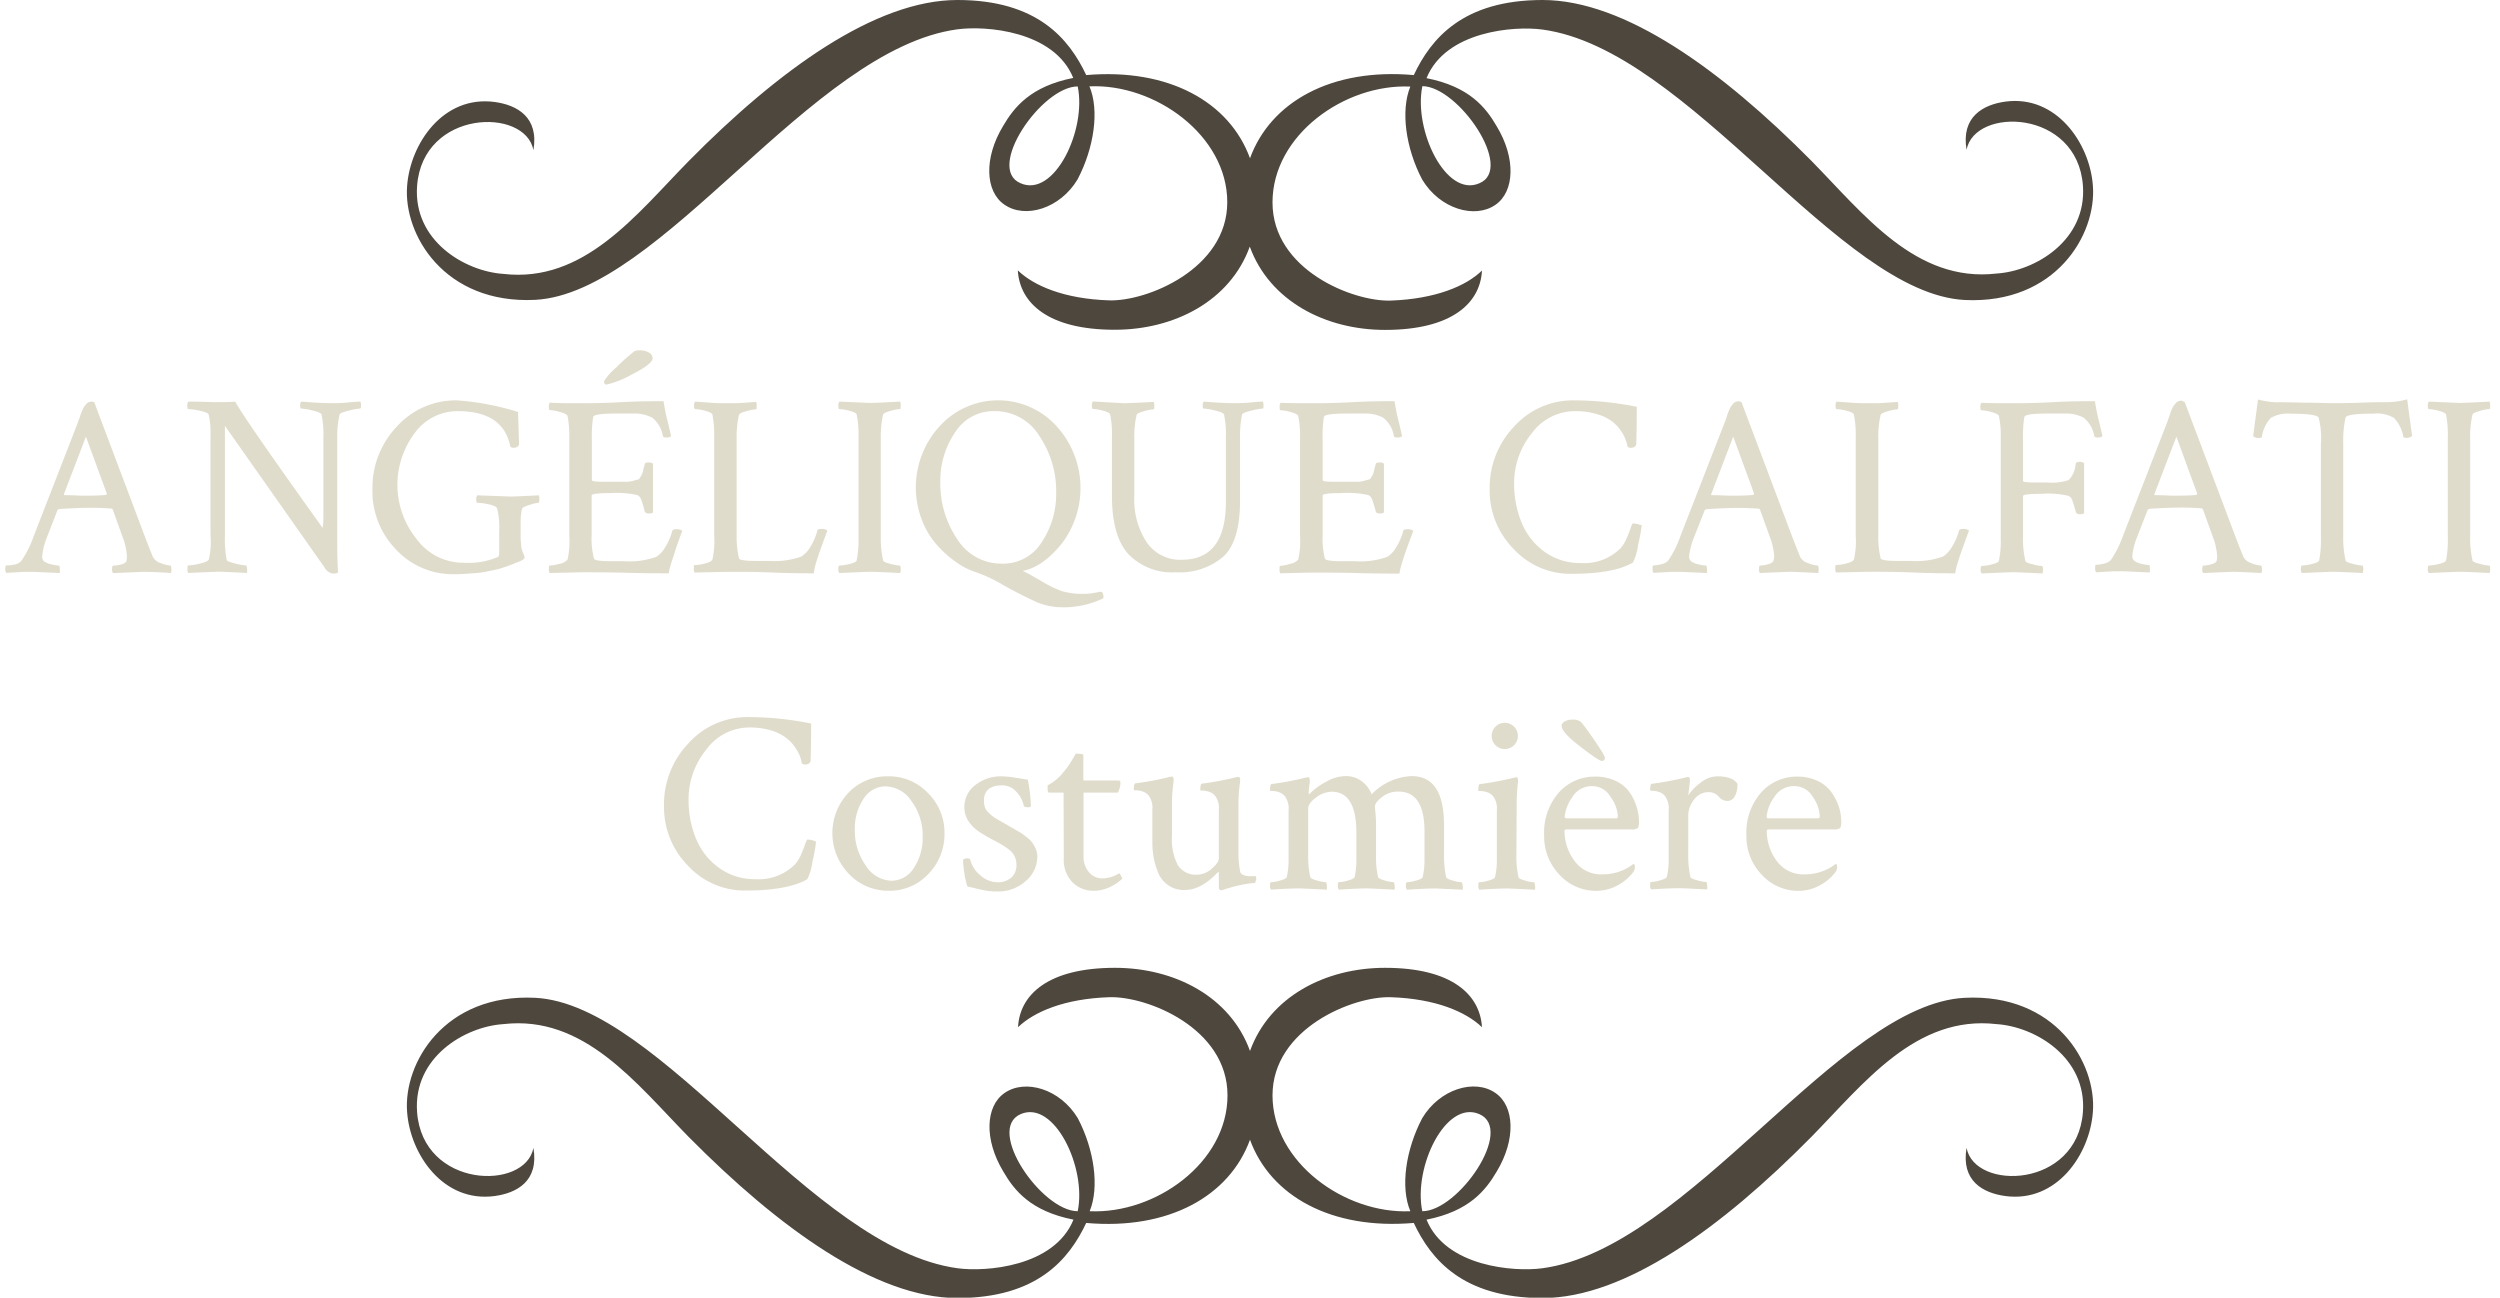 <svg id="Calque_2" data-name="Calque 2" xmlns="http://www.w3.org/2000/svg" viewBox="0 0 341 177"><defs><style>.cls-1{fill:#e0dccc;}.cls-2{fill:#4e473e;}</style></defs><title>logo-ac-vect</title><path class="cls-1" d="M12.85,54.85l7,18.57c.42,1.1.76,1.94,1,2.53a1.76,1.76,0,0,0,1.09.86,4.17,4.17,0,0,0,1.3.33c.09,0,.14.22.14.67a1.07,1.07,0,0,1-.07.35C21,78,19.73,78,19.49,78l-4.07.17a.77.77,0,0,1-.13-.58c0-.29.07-.44.16-.44A4.34,4.34,0,0,0,16.5,77c.43-.12.67-.27.74-.46a2.2,2.2,0,0,0,.07-.56,5.73,5.73,0,0,0-.12-1.08c-.08-.41-.16-.73-.23-1l-.14-.39-1.44-4a.26.26,0,0,0-.21-.14c-.92-.07-1.81-.11-2.67-.11q-1.83,0-4.47.18l-.17.1L6.34,73.45a9.45,9.45,0,0,0-.59,2.43.82.82,0,0,0,.28.7,2.62,2.62,0,0,0,1,.4,5,5,0,0,0,1,.16q.11,0,.12.42a1.86,1.86,0,0,1,0,.6L4.52,78q-.7,0-1.23,0l-1.18.07-1.25.07a.77.77,0,0,1-.14-.53c0-.32.05-.49.14-.49A4.86,4.86,0,0,0,2,77a1.65,1.65,0,0,0,.91-.5,13.64,13.64,0,0,0,1.66-3.3l6.11-15.72c0-.11.11-.3.2-.56s.14-.45.19-.58.12-.29.21-.49a2.26,2.26,0,0,1,.25-.44l.26-.32a.88.88,0,0,1,.35-.24,1.23,1.23,0,0,1,.44-.07ZM8.77,67.54c1.22,0,2.05.07,2.5.07,1,0,2.09,0,3.2-.1l.1-.18-2.85-7.77-3,7.84C8.7,67.5,8.72,67.54,8.77,67.54Z"/><path class="cls-1" d="M44.11,59.63a13.25,13.25,0,0,0-.25-3.09c-.07-.19-.47-.37-1.21-.54a7.75,7.75,0,0,0-1.57-.27c-.09,0-.14-.13-.14-.4a.83.83,0,0,1,.14-.55l1.83.13c.92.05,1.69.08,2.32.08s1.38,0,2.31-.1,1.47-.11,1.63-.11a1.62,1.62,0,0,1,.07.53c0,.28-.05.42-.14.42a9.76,9.76,0,0,0-1.53.28c-.78.19-1.2.37-1.25.53A14,14,0,0,0,46,59.81V73.17c0,1.45,0,3.09.11,4.92a1.08,1.08,0,0,1-.67.14,1.51,1.51,0,0,1-1.16-.81L30.68,58.09v15a15.16,15.16,0,0,0,.24,3.27c0,.16.44.33,1.18.51a8.74,8.74,0,0,0,1.46.26q.11,0,.12.42a1.42,1.42,0,0,1,0,.6c-2.34-.12-3.69-.17-4-.17l-4,.17a.82.82,0,0,1-.11-.53c0-.32,0-.49.11-.49a8.38,8.38,0,0,0,1.6-.26c.73-.18,1.14-.37,1.21-.58A10.64,10.64,0,0,0,28.71,73V59.18a10.46,10.46,0,0,0-.25-2.64c-.07-.19-.47-.36-1.19-.51a9.14,9.14,0,0,0-1.58-.23c-.1,0-.14-.14-.14-.44a.83.83,0,0,1,.14-.58c1.82,0,3,.07,3.58.07,1.22,0,2.16,0,2.81-.07Q33.39,57.18,44,72a8.44,8.44,0,0,0,.11-1.44Z"/><path class="cls-1" d="M50.8,66.74a12.09,12.09,0,0,1,3.34-8.57,10.79,10.79,0,0,1,8.19-3.56,36.71,36.71,0,0,1,8.33,1.58c.09,2.67.14,4.12.14,4.36s-.25.53-.74.53a.5.5,0,0,1-.46-.18q-.94-4.82-7.17-4.82a7.21,7.21,0,0,0-5.87,3,11.75,11.75,0,0,0,.23,14.4,7.92,7.92,0,0,0,6.49,3.28A10.25,10.25,0,0,0,67.85,76c.16-.07.24-.24.24-.53l0-2.88v-.24a10.58,10.58,0,0,0-.28-3c-.1-.23-.48-.42-1.15-.56a8.1,8.1,0,0,0-1.56-.21c-.09,0-.14-.15-.14-.44a.87.87,0,0,1,.14-.58l4.6.17c.19,0,1.46-.05,3.8-.17a1.45,1.45,0,0,1,.07.49c0,.35-.05.53-.14.53a4.31,4.31,0,0,0-1,.23,5.73,5.73,0,0,0-1.07.4c-.23.17-.35,1-.35,2.36,0,.49,0,1,0,1.6s.06.88.06.93a3.28,3.28,0,0,0,.24,1.23,3.25,3.25,0,0,1,.25.7c0,.19-.3.4-.88.63q-.08,0-.69.27l-.79.3-.79.26a7.75,7.75,0,0,1-1,.26l-1.06.22c-.45.09-.89.15-1.3.19l-1.44.1q-.82.06-1.74.06a10.52,10.52,0,0,1-7.89-3.41A11.36,11.36,0,0,1,50.8,66.74Z"/><path class="cls-1" d="M79.15,55c1.06,0,2.89,0,5.49-.14s4.56-.14,5.87-.14a26.91,26.91,0,0,0,.54,2.69c.27,1.11.43,1.81.48,2.09a.88.88,0,0,1-.63.18c-.31,0-.47-.08-.5-.25a3.93,3.93,0,0,0-1.47-2.48,5.3,5.3,0,0,0-2.6-.54H84c-2,0-3,.15-3.09.46a16.23,16.23,0,0,0-.18,3v5.62c0,.15.5.22,1.51.22H85.5a3.21,3.21,0,0,0,.93-.15l.63-.17c.1,0,.22-.18.37-.46a2.45,2.45,0,0,0,.27-.61c0-.13.1-.47.24-1,0-.16.2-.24.53-.24a.88.88,0,0,1,.6.17v6.65a.84.84,0,0,1-.56.14c-.31,0-.5-.09-.57-.28a14.76,14.76,0,0,0-.42-1.43,2.28,2.28,0,0,0-.26-.56,2.73,2.73,0,0,0-.3-.23,12.67,12.67,0,0,0-3.73-.28c-1.69,0-2.53.11-2.53.32V73a11.08,11.08,0,0,0,.32,3.2c.07.23.86.35,2.39.35H85.1a10.89,10.89,0,0,0,4.42-.6,3.67,3.67,0,0,0,1.18-1.25,8,8,0,0,0,1-2.3c.05-.14.21-.21.49-.21a1.29,1.29,0,0,1,.88.21c-.12.31-.3.79-.54,1.46S92.13,75,92,75.44s-.3.88-.46,1.42a8.36,8.36,0,0,0-.32,1.34c-1.19,0-3.08,0-5.66-.07s-4.69-.07-6.33-.07l-4.25.1a.91.91,0,0,1-.11-.56c0-.31,0-.46.11-.46a5.72,5.72,0,0,0,1.35-.24,1.85,1.85,0,0,0,1.08-.57,11.39,11.39,0,0,0,.24-3.3V59.74a13.56,13.56,0,0,0-.24-3c-.07-.19-.42-.37-1-.53A5.83,5.83,0,0,0,75,55.94c-.09,0-.14-.14-.14-.42a.94.94,0,0,1,.14-.6C76.19,55,77.58,55,79.15,55Zm3.24-3A7.6,7.6,0,0,1,84,50.18a26.23,26.23,0,0,1,2.56-2.29,1.47,1.47,0,0,1,.63-.1,2.38,2.38,0,0,1,1.38.33.91.91,0,0,1,.45.72c0,.54-.93,1.28-2.81,2.22a12.86,12.86,0,0,1-3.48,1.4C82.51,52.46,82.39,52.31,82.39,52Z"/><path class="cls-1" d="M99.06,55c.47,0,.93,0,1.37,0l1.44-.09,1.27-.09a1.62,1.62,0,0,1,.07.53c0,.33,0,.49-.14.49a5.67,5.67,0,0,0-1.27.25c-.61.16-.93.33-1,.49a13.61,13.61,0,0,0-.32,3.27V73.06a12.72,12.72,0,0,0,.32,3.1c.07.23.87.35,2.39.35h1.69a11,11,0,0,0,4.43-.6,3.87,3.87,0,0,0,1.18-1.25,8.26,8.26,0,0,0,1-2.3c0-.14.21-.21.49-.21a1.29,1.29,0,0,1,.88.21c-.11.31-.3.79-.54,1.46s-.44,1.21-.58,1.62-.29.88-.46,1.42A8.17,8.17,0,0,0,111,78.2c-1.22,0-3.13,0-5.72-.11S100.62,78,99,78l-4.26.1a.93.93,0,0,1-.1-.56c0-.31,0-.46.1-.46a6.26,6.26,0,0,0,1.37-.21c.59-.14.94-.32,1.06-.53a11.39,11.39,0,0,0,.24-3.3V59.74a14.72,14.72,0,0,0-.24-3.2c-.07-.19-.41-.36-1-.51a6.21,6.21,0,0,0-1.36-.23c-.09,0-.14-.15-.14-.46a.84.84,0,0,1,.14-.56l1.87.13C97.64,55,98.43,55,99.06,55Z"/><path class="cls-1" d="M117.1,59.67a14.13,14.13,0,0,0-.25-3.13c-.07-.19-.4-.36-1-.51a6.21,6.21,0,0,0-1.36-.23c-.09,0-.14-.15-.14-.46a.84.84,0,0,1,.14-.56l4.22.18q.57,0,4.08-.18a1.62,1.62,0,0,1,.07.53c0,.33,0,.49-.14.49a5.52,5.52,0,0,0-1.26.25c-.61.16-.94.33-1,.49a13.61,13.61,0,0,0-.32,3.27V73.17a13.61,13.61,0,0,0,.32,3.27c0,.16.38.32,1,.47a5.71,5.71,0,0,0,1.26.23c.09,0,.14.18.14.53a1.45,1.45,0,0,1-.07.49c-2.34-.12-3.7-.17-4.08-.17-.11,0-1.52.05-4.22.17a.77.77,0,0,1-.14-.53c0-.32.05-.49.14-.49a6.54,6.54,0,0,0,1.36-.21c.6-.14.93-.3,1-.49a14.13,14.13,0,0,0,.25-3.13Z"/><path class="cls-1" d="M147.7,81a8.31,8.31,0,0,0,1.16-.07l.85-.14a2.21,2.21,0,0,1,.38-.07c.28,0,.42.23.42.7v.18a12.5,12.5,0,0,1-5.9,1.23,8.89,8.89,0,0,1-3.68-.92c-1.32-.61-2.72-1.33-4.18-2.16a19.76,19.76,0,0,0-3.64-1.7,9.77,9.77,0,0,1-2.6-1.31,15.35,15.35,0,0,1-2.64-2.32,11.11,11.11,0,0,1-2.12-3.49,12.34,12.34,0,0,1,2.46-12.84,10.77,10.77,0,0,1,15.87,0,12.53,12.53,0,0,1,.72,16.09c-1.72,2.11-3.49,3.34-5.29,3.69.63.3,1.51.79,2.62,1.44a14.16,14.16,0,0,0,2.79,1.34A9.61,9.61,0,0,0,147.7,81ZM135.61,56.08A6.19,6.19,0,0,0,130.26,59a11.7,11.7,0,0,0-2,6.73,13.55,13.55,0,0,0,2.28,7.77,7.1,7.1,0,0,0,6.16,3.38A6.17,6.17,0,0,0,142.06,74a11.82,11.82,0,0,0,2-6.77,13.46,13.46,0,0,0-2.28-7.75A7.08,7.08,0,0,0,135.61,56.08Z"/><path class="cls-1" d="M153.3,55q.55,0,4.08-.18a1.81,1.81,0,0,1,.07.49c0,.36,0,.53-.14.53a5.57,5.57,0,0,0-1.27.25c-.61.16-.94.33-1,.49a13.12,13.12,0,0,0-.32,3.27v7.84A10.62,10.62,0,0,0,156.43,74a5.53,5.53,0,0,0,4.78,2.35q6,0,6-7.91V59.63a13.25,13.25,0,0,0-.25-3.09c-.07-.19-.47-.37-1.21-.54a7.79,7.79,0,0,0-1.56-.27c-.1,0-.14-.13-.14-.4a.77.77,0,0,1,.14-.55l1.82.13c.92.05,1.69.08,2.32.08s1.38,0,2.31-.1,1.47-.11,1.63-.11a1.62,1.62,0,0,1,.07.53c0,.28,0,.42-.14.42a9.76,9.76,0,0,0-1.53.28c-.78.19-1.2.37-1.25.53a14.58,14.58,0,0,0-.28,3.27v8.54c0,3.64-.76,6.16-2.28,7.58a9.2,9.2,0,0,1-6.51,2.13,8.24,8.24,0,0,1-6.43-2.47c-1.5-1.64-2.25-4.28-2.25-7.94v-8a13.53,13.53,0,0,0-.25-3.13c-.07-.19-.4-.36-1-.51a6.23,6.23,0,0,0-1.35-.23c-.09,0-.14-.15-.14-.46a.84.84,0,0,1,.14-.56Z"/><path class="cls-1" d="M178.86,55c1.06,0,2.88,0,5.48-.14s4.56-.14,5.88-.14a26.91,26.91,0,0,0,.54,2.69c.27,1.11.43,1.81.48,2.09a.89.89,0,0,1-.64.18c-.3,0-.47-.08-.49-.25a3.89,3.89,0,0,0-1.48-2.48,5.27,5.27,0,0,0-2.6-.54h-2.35c-2,0-3.05.15-3.1.46a16.5,16.5,0,0,0-.17,3v5.62c0,.15.5.22,1.51.22h3.29a3.21,3.21,0,0,0,.93-.15l.63-.17c.09,0,.22-.18.37-.46a2.31,2.31,0,0,0,.26-.61c0-.13.11-.47.25-1,0-.16.2-.24.53-.24a.83.83,0,0,1,.59.17v6.65a.82.82,0,0,1-.56.14c-.3,0-.49-.09-.56-.28-.16-.63-.31-1.11-.42-1.43a2.16,2.16,0,0,0-.27-.56,1.79,1.79,0,0,0-.29-.23,12.67,12.67,0,0,0-3.73-.28c-1.69,0-2.53.11-2.53.32V73a11.17,11.17,0,0,0,.31,3.2c.07.23.87.35,2.39.35h1.69a10.92,10.92,0,0,0,4.43-.6,3.76,3.76,0,0,0,1.18-1.25,8.27,8.27,0,0,0,1-2.3c0-.14.21-.21.49-.21a1.31,1.31,0,0,1,.88.21l-.55,1.46c-.24.67-.44,1.21-.58,1.62s-.29.88-.45,1.42a8.36,8.36,0,0,0-.32,1.34c-1.2,0-3.08,0-5.66-.07s-4.69-.07-6.33-.07l-4.25.1a.91.91,0,0,1-.11-.56c0-.31,0-.46.11-.46A5.8,5.8,0,0,0,176,76.9a1.81,1.81,0,0,0,1.07-.57,10.83,10.83,0,0,0,.25-3.3V59.74a12.84,12.84,0,0,0-.25-3c-.07-.19-.41-.37-1-.53a5.91,5.91,0,0,0-1.39-.25c-.1,0-.14-.14-.14-.42a.88.88,0,0,1,.14-.6C175.89,55,177.29,55,178.86,55Z"/><path class="cls-1" d="M223.93,71.62a22.39,22.39,0,0,1-.49,2.69,7.52,7.52,0,0,1-.7,2.41q-2.58,1.55-8.41,1.55a10.52,10.52,0,0,1-7.89-3.41,11.36,11.36,0,0,1-3.25-8.12,12.09,12.09,0,0,1,3.34-8.57,10.8,10.8,0,0,1,8.19-3.56,43.16,43.16,0,0,1,8.54.88c0,3.14-.07,4.82-.07,5.06s-.24.53-.74.53a.48.48,0,0,1-.45-.18,8.78,8.78,0,0,0-.27-.93,5.05,5.05,0,0,0-.66-1.23,5.11,5.11,0,0,0-1.24-1.3,6.52,6.52,0,0,0-2-.95,10.11,10.11,0,0,0-3-.41,7.32,7.32,0,0,0-5.88,3A10.78,10.78,0,0,0,206.53,66a13.77,13.77,0,0,0,1,5.24,9.24,9.24,0,0,0,3.11,4,8.31,8.31,0,0,0,5,1.56,7,7,0,0,0,5.38-2,5,5,0,0,0,.86-1.39c.25-.58.43-1.06.56-1.44s.23-.58.3-.58a2.12,2.12,0,0,1,.51.07,2.24,2.24,0,0,1,.47.14Z"/><path class="cls-1" d="M237.54,54.85l7,18.57c.42,1.1.76,1.94,1,2.53a1.76,1.76,0,0,0,1.09.86,4.17,4.17,0,0,0,1.3.33c.09,0,.14.22.14.67a1.43,1.43,0,0,1-.07.35c-2.35-.12-3.63-.17-3.87-.17l-4.08.17a.83.83,0,0,1-.12-.58c0-.29.06-.44.16-.44a4.34,4.34,0,0,0,1.05-.17c.42-.12.67-.27.74-.46A2.2,2.2,0,0,0,242,76a5.73,5.73,0,0,0-.12-1.08c-.08-.41-.16-.73-.23-1l-.14-.39-1.44-4a.26.26,0,0,0-.21-.14c-.92-.07-1.81-.11-2.68-.11-1.21,0-2.7.06-4.46.18l-.18.1L231,73.45a9.18,9.18,0,0,0-.6,2.43.82.82,0,0,0,.29.7,2.62,2.62,0,0,0,1,.4,4.84,4.84,0,0,0,1,.16c.08,0,.12.14.13.42a1.86,1.86,0,0,1,0,.6L229.2,78q-.69,0-1.23,0l-1.17.07-1.25.07a.72.72,0,0,1-.14-.53c0-.32,0-.49.14-.49a4.86,4.86,0,0,0,1.09-.17,1.69,1.69,0,0,0,.91-.5,14.08,14.08,0,0,0,1.65-3.3l6.12-15.72a5.68,5.68,0,0,0,.19-.56c.09-.26.15-.45.2-.58a5.08,5.08,0,0,1,.21-.49,1.84,1.84,0,0,1,.25-.44c.07-.09.15-.2.26-.32a.82.82,0,0,1,.35-.24,1.23,1.23,0,0,1,.44-.07Zm-4.08,12.69c1.22,0,2,.07,2.49.07,1,0,2.1,0,3.2-.1l.11-.18-2.85-7.77-3,7.84C233.39,67.5,233.41,67.54,233.46,67.54Z"/><path class="cls-1" d="M254.78,55c.47,0,.93,0,1.37,0l1.44-.09,1.27-.09a1.62,1.62,0,0,1,.07.53c0,.33-.05.49-.14.49a5.67,5.67,0,0,0-1.27.25c-.6.16-.93.33-1,.49a13.61,13.61,0,0,0-.32,3.27V73.06a12.72,12.72,0,0,0,.32,3.1c.07.23.87.35,2.39.35h1.69a11,11,0,0,0,4.43-.6,3.87,3.87,0,0,0,1.18-1.25,8.26,8.26,0,0,0,1-2.3c.05-.14.21-.21.49-.21a1.29,1.29,0,0,1,.88.21c-.11.31-.3.79-.54,1.46s-.44,1.21-.58,1.62-.29.88-.46,1.42a8.17,8.17,0,0,0-.31,1.34c-1.22,0-3.13,0-5.72-.11s-4.68-.1-6.27-.1l-4.26.1a.93.93,0,0,1-.1-.56c0-.31,0-.46.1-.46a6.26,6.26,0,0,0,1.37-.21c.59-.14.94-.32,1.06-.53a11.21,11.21,0,0,0,.25-3.3V59.74a14.55,14.55,0,0,0-.25-3.2c-.07-.19-.41-.36-1-.51a6.21,6.21,0,0,0-1.36-.23c-.09,0-.14-.15-.14-.46a.84.84,0,0,1,.14-.56l1.87.13C253.36,55,254.15,55,254.78,55Z"/><path class="cls-1" d="M274.39,55c1.06,0,2.89,0,5.49-.14s4.56-.14,5.87-.14a26.91,26.91,0,0,0,.54,2.69c.27,1.11.43,1.81.48,2.09a.89.89,0,0,1-.64.18c-.3,0-.46-.08-.49-.25a3.93,3.93,0,0,0-1.47-2.48,5.31,5.31,0,0,0-2.61-.54h-2.35c-2,0-3,.15-3.09.46a16.23,16.23,0,0,0-.18,3v5.73c0,.14.49.21,1.48.21h1.86a7.18,7.18,0,0,0,2.88-.33,3.31,3.31,0,0,0,.92-1.92,1.42,1.42,0,0,1,.07-.32c0-.16.2-.24.52-.24a.86.86,0,0,1,.6.17v6.82a.77.77,0,0,1-.56.15c-.31,0-.49-.1-.56-.29-.17-.63-.31-1.1-.43-1.42a1.8,1.8,0,0,0-.26-.56,1.87,1.87,0,0,0-.3-.23,12.15,12.15,0,0,0-3.72-.28c-1.67,0-2.5.1-2.5.31v5.56a13.12,13.12,0,0,0,.32,3.27c0,.16.37.32,1,.47a5.77,5.77,0,0,0,1.27.23c.09,0,.14.18.14.53a1.75,1.75,0,0,1-.07.49c-2.35-.12-3.71-.17-4.08-.17-.12,0-1.53.05-4.22.17a.77.77,0,0,1-.14-.53c0-.32.05-.49.14-.49a6.46,6.46,0,0,0,1.35-.21c.6-.14.93-.3,1-.49a13.76,13.76,0,0,0,.25-3.17V59.74a12.84,12.84,0,0,0-.25-3c-.07-.19-.41-.37-1-.53a5.83,5.83,0,0,0-1.39-.25c-.09,0-.14-.14-.14-.42a.94.94,0,0,1,.14-.6C271.43,55,272.82,55,274.39,55Z"/><path class="cls-1" d="M298,54.85l7,18.57c.42,1.1.76,1.94,1,2.53a1.79,1.79,0,0,0,1.09.86,4.23,4.23,0,0,0,1.3.33c.1,0,.14.22.14.67a1.07,1.07,0,0,1-.07.35c-2.34-.12-3.63-.17-3.86-.17l-4.08.17a.77.77,0,0,1-.13-.58c0-.29.07-.44.16-.44a4.41,4.41,0,0,0,1.06-.17c.42-.12.67-.27.74-.46a2.77,2.77,0,0,0,.07-.56,5.08,5.08,0,0,0-.13-1.08,7.62,7.62,0,0,0-.23-1l-.14-.39-1.44-4a.26.26,0,0,0-.21-.14c-.91-.07-1.8-.11-2.67-.11-1.22,0-2.71.06-4.46.18l-.18.1-1.51,3.87a9.18,9.18,0,0,0-.6,2.43.82.82,0,0,0,.28.7,2.62,2.62,0,0,0,1,.4,5,5,0,0,0,1,.16q.1,0,.12.42a1.61,1.61,0,0,1-.05.6c-2.34-.12-3.55-.17-3.62-.17q-.7,0-1.23,0l-1.18.07-1.25.07a.77.77,0,0,1-.14-.53c0-.32,0-.49.14-.49a4.78,4.78,0,0,0,1.09-.17,1.72,1.72,0,0,0,.92-.5,14.08,14.08,0,0,0,1.65-3.3l6.12-15.72c0-.11.11-.3.19-.56s.15-.45.19-.58.12-.29.21-.49a3,3,0,0,1,.25-.44l.26-.32a.91.91,0,0,1,.36-.24,1.16,1.16,0,0,1,.44-.07ZM293.9,67.54c1.22,0,2.05.07,2.5.07,1,0,2.1,0,3.2-.1l.1-.18-2.84-7.77-3,7.84C293.83,67.5,293.86,67.54,293.9,67.54Z"/><path class="cls-1" d="M314.15,54.92c1.61,0,2.93.07,4,.07s2.35,0,4-.07,2.87-.07,3.76-.07a11.06,11.06,0,0,0,2.43-.38l.67,5a1.17,1.17,0,0,1-.85.25c-.21,0-.33-.06-.35-.18A4.91,4.91,0,0,0,326.53,57a4.63,4.63,0,0,0-2.73-.58c-2.48,0-3.77.18-3.86.53a14.16,14.16,0,0,0-.32,3.52V73.17a13.61,13.61,0,0,0,.32,3.27c0,.16.37.32,1,.47a5.77,5.77,0,0,0,1.27.23c.09,0,.14.18.14.53a1.75,1.75,0,0,1-.07.49c-2.35-.12-3.71-.17-4.08-.17-.12,0-1.52.05-4.22.17a.77.77,0,0,1-.14-.53c0-.32.05-.49.14-.49a6.46,6.46,0,0,0,1.35-.21c.6-.14.94-.3,1-.49a14.28,14.28,0,0,0,.24-3.13V60.58a11.19,11.19,0,0,0-.31-3.62c-.19-.35-1.46-.53-3.8-.53a4.63,4.63,0,0,0-2.73.58,4.91,4.91,0,0,0-1.21,2.55c0,.12-.14.18-.35.18a1.13,1.13,0,0,1-.84-.25l.66-5a11.06,11.06,0,0,0,2.43.38C311.3,54.85,312.55,54.88,314.15,54.92Z"/><path class="cls-1" d="M333.88,59.67a14.28,14.28,0,0,0-.24-3.13c-.07-.19-.41-.36-1-.51a6.14,6.14,0,0,0-1.35-.23c-.09,0-.14-.15-.14-.46a.84.84,0,0,1,.14-.56l4.22.18q.56,0,4.08-.18a1.94,1.94,0,0,1,.07.53c0,.33,0,.49-.14.49a5.57,5.57,0,0,0-1.27.25c-.61.16-.94.33-1,.49a13.61,13.61,0,0,0-.32,3.27V73.17a13.61,13.61,0,0,0,.32,3.27c0,.16.37.32,1,.47a5.77,5.77,0,0,0,1.27.23c.09,0,.14.18.14.53a1.75,1.75,0,0,1-.07.49c-2.35-.12-3.71-.17-4.08-.17-.12,0-1.52.05-4.22.17a.77.77,0,0,1-.14-.53c0-.32.05-.49.14-.49a6.46,6.46,0,0,0,1.35-.21c.6-.14.94-.3,1-.49a14.28,14.28,0,0,0,.24-3.13Z"/><path class="cls-1" d="M111.31,114.82a22.39,22.39,0,0,1-.49,2.69,7.52,7.52,0,0,1-.7,2.41c-1.71,1-4.52,1.55-8.41,1.55a10.52,10.52,0,0,1-7.89-3.41,11.36,11.36,0,0,1-3.25-8.12,12.05,12.05,0,0,1,3.34-8.56,10.79,10.79,0,0,1,8.19-3.57,43.16,43.16,0,0,1,8.54.88c0,3.14-.07,4.82-.07,5.06s-.24.53-.73.53c-.24,0-.39-.06-.46-.18-.07-.31-.16-.62-.26-.93a5.55,5.55,0,0,0-.67-1.23,5.25,5.25,0,0,0-1.23-1.3,6.48,6.48,0,0,0-2-1,10.11,10.11,0,0,0-3-.41,7.29,7.29,0,0,0-5.87,3,10.73,10.73,0,0,0-2.43,6.88,13.77,13.77,0,0,0,1,5.24,9.19,9.19,0,0,0,3.12,4,8.26,8.26,0,0,0,5,1.57,7,7,0,0,0,5.38-2,5,5,0,0,0,.86-1.39c.25-.58.43-1.06.56-1.44s.23-.58.3-.58a2.12,2.12,0,0,1,.51.07,2.58,2.58,0,0,1,.48.14Z"/><path class="cls-1" d="M121.17,105.89a7.29,7.29,0,0,1,5.41,2.29,7.53,7.53,0,0,1,2.25,5.48,7.76,7.76,0,0,1-2.19,5.54,7.2,7.2,0,0,1-5.4,2.3,7.36,7.36,0,0,1-5.45-2.3,8,8,0,0,1-.07-11.06A7.27,7.27,0,0,1,121.17,105.89Zm-.39,1.37a3.56,3.56,0,0,0-3,1.71,7.18,7.18,0,0,0-1.18,4.16,8.14,8.14,0,0,0,1.5,4.94,4.27,4.27,0,0,0,3.5,2.06,3.59,3.59,0,0,0,3.06-1.76,7.37,7.37,0,0,0,1.19-4.22,7.86,7.86,0,0,0-1.51-4.86A4.36,4.36,0,0,0,120.78,107.26Z"/><path class="cls-1" d="M136.56,105.89a12.57,12.57,0,0,1,2,.2l1.63.26a20.11,20.11,0,0,1,.42,3.59c0,.11-.15.17-.45.17s-.51-.08-.53-.24a3.71,3.71,0,0,0-1-1.87,2.55,2.55,0,0,0-1.88-.88c-1.69,0-2.54.69-2.54,2.08a2.93,2.93,0,0,0,.14.93,1.94,1.94,0,0,0,.55.77,7.58,7.58,0,0,0,.62.53,9.58,9.58,0,0,0,.93.56l.89.51.83.48,1,.58a10,10,0,0,1,.82.59,4.15,4.15,0,0,1,.79.76,4.05,4.05,0,0,1,.48.84,2.57,2.57,0,0,1,.23,1,4.37,4.37,0,0,1-1.62,3.46,5.62,5.62,0,0,1-3.8,1.39,9.36,9.36,0,0,1-1.35-.09,12.43,12.43,0,0,1-1.46-.29c-.56-.14-1-.24-1.3-.29a9.93,9.93,0,0,1-.41-1.75,13.81,13.81,0,0,1-.19-1.9.88.88,0,0,1,.42-.21q.53,0,.57.21a3.93,3.93,0,0,0,1.31,2.06,3.58,3.58,0,0,0,2.41,1,2.76,2.76,0,0,0,1.85-.62,2.2,2.2,0,0,0,.72-1.77,2.72,2.72,0,0,0-.23-1.11,2.45,2.45,0,0,0-.74-.92,8.71,8.71,0,0,0-.95-.66c-.29-.18-.71-.41-1.25-.69s-.93-.5-1.19-.67c-1.83-1-2.74-2.31-2.74-3.76a3.74,3.74,0,0,1,1.53-3.09A5.61,5.61,0,0,1,136.56,105.89Z"/><path class="cls-1" d="M145.07,108.11h-2c-.12,0-.18-.25-.18-.74,0-.14,0-.22,0-.25a6.61,6.61,0,0,0,2.21-1.86,9,9,0,0,0,.76-1c.24-.38.45-.72.61-1a2.49,2.49,0,0,0,.25-.46q1,0,1.05.18v3.48l2.78,0,2,0c.19,0,.28.1.28.31a3.08,3.08,0,0,1-.35,1.34h-4.68v8.61a3.29,3.29,0,0,0,.73,2.25,2.35,2.35,0,0,0,1.88.84,4.32,4.32,0,0,0,2.18-.66c.07-.05.17,0,.31.3s.2.38.18.4a5.94,5.94,0,0,1-1.62,1.11,5,5,0,0,1-2.25.54,4,4,0,0,1-2.93-1.16,4.4,4.4,0,0,1-1.18-3.3Z"/><path class="cls-1" d="M168.93,109.27v7a13.23,13.23,0,0,0,.24,2.67.68.68,0,0,0,.39.39,2.13,2.13,0,0,0,.67.17,5.48,5.48,0,0,0,.7,0l.32,0c.07,0,.1.16.1.39a1,1,0,0,1-.09.33c0,.16-.12.23-.19.23-.35,0-.74.07-1.18.14s-.84.16-1.21.25-.73.19-1.06.28-.58.18-.77.25l-.31.07c-.19,0-.29-.19-.29-.57v-1.79l-.07-.17c-1.54,1.66-3.08,2.49-4.6,2.49a3.74,3.74,0,0,1-2.23-.65,3.83,3.83,0,0,1-1.38-1.72,10.52,10.52,0,0,1-.61-2.08,11.7,11.7,0,0,1-.18-2.09v-4.43a2.82,2.82,0,0,0-.49-1.9,1.81,1.81,0,0,0-.86-.58,3.11,3.11,0,0,0-.84-.15c-.23,0-.34,0-.34-.07,0-.57.07-.86.21-.88a40.52,40.52,0,0,0,4.85-.92l.18,0q.13,0,.18.3a1.57,1.57,0,0,1,0,.44,22.53,22.53,0,0,0-.21,2.6v4.74a7.65,7.65,0,0,0,.8,4,2.88,2.88,0,0,0,2.64,1.29,3,3,0,0,0,2-.83c.64-.55.95-1,.95-1.42v-6.58a2.82,2.82,0,0,0-.49-1.9,1.81,1.81,0,0,0-.86-.58,3.11,3.11,0,0,0-.84-.15c-.23,0-.34,0-.34-.07,0-.57.07-.86.21-.88a41.28,41.28,0,0,0,4.86-.92l.17,0q.14,0,.18.3a1.57,1.57,0,0,1,0,.44A22.42,22.42,0,0,0,168.93,109.27Z"/><path class="cls-1" d="M183.47,105.86a3.61,3.61,0,0,1,2.34.75,4,4,0,0,1,1.28,1.74,8,8,0,0,1,5.45-2.49c3,0,4.43,2.25,4.43,6.75v3.9a13.73,13.73,0,0,0,.28,3.13c.05.16.36.32.92.47a5,5,0,0,0,1.19.23c.07,0,.12.14.14.42a1.33,1.33,0,0,1,0,.6c-2.35-.12-3.6-.17-3.76-.17s-1.42,0-3.83.17a.81.81,0,0,1-.15-.58c0-.29.05-.44.15-.44a4.78,4.78,0,0,0,1.24-.23c.55-.15.85-.31.9-.47a9.81,9.81,0,0,0,.25-2.25v-4q0-5.42-3.56-5.42a3.5,3.5,0,0,0-2.25.76c-.63.5-.94.92-.94,1.25l0,.14v.17a17.75,17.75,0,0,1,.14,2.53v4a12,12,0,0,0,.28,2.81c.05.16.35.32.92.47a5,5,0,0,0,1.19.23c.07,0,.12.14.14.42a1.5,1.5,0,0,1,0,.6c-2.35-.12-3.6-.17-3.76-.17s-1.42,0-3.84.17a.87.87,0,0,1-.14-.58c0-.29.05-.44.14-.44a4.77,4.77,0,0,0,1.25-.23c.55-.15.85-.31.9-.47a10.89,10.89,0,0,0,.24-2.46v-3.59c0-3.72-1.12-5.59-3.37-5.59a3.65,3.65,0,0,0-2.13.79c-.71.53-1.07,1-1.07,1.53v6.19a13.18,13.18,0,0,0,.28,3.13c.05.16.35.32.92.47a5,5,0,0,0,1.19.23c.07,0,.12.14.14.42a1.72,1.72,0,0,1,0,.6c-2.35-.12-3.6-.17-3.77-.17s-1.41,0-3.83.17a.87.87,0,0,1-.14-.58c0-.29.05-.44.14-.44a4.83,4.83,0,0,0,1.25-.23c.55-.15.85-.31.9-.47a10.89,10.89,0,0,0,.24-2.46v-6.65a2.82,2.82,0,0,0-.49-1.9,1.81,1.81,0,0,0-.86-.58,3.11,3.11,0,0,0-.84-.15c-.23,0-.34,0-.34-.07,0-.57.07-.86.21-.88a40.52,40.52,0,0,0,4.85-.92l.18,0q.14,0,.18.3a1.57,1.57,0,0,1,0,.44,10.11,10.11,0,0,0-.14,1.4c0,.1,0,.14.07.14s0,0,.1-.07a9.14,9.14,0,0,1,2.2-1.6A5.57,5.57,0,0,1,183.47,105.86Z"/><path class="cls-1" d="M206.84,116.51a13.18,13.18,0,0,0,.28,3.13c0,.16.35.32.91.47a4.93,4.93,0,0,0,1.2.23c.07,0,.11.14.14.42a1.46,1.46,0,0,1,0,.6c-2.34-.12-3.59-.17-3.76-.17s-1.44,0-3.83.17a.87.87,0,0,1-.14-.58c0-.29.05-.44.14-.44a4.83,4.83,0,0,0,1.25-.23c.55-.15.85-.31.89-.47a10.29,10.29,0,0,0,.25-2.46v-6.65a2.82,2.82,0,0,0-.49-1.9,1.86,1.86,0,0,0-.86-.58,3.11,3.11,0,0,0-.85-.15c-.22,0-.33,0-.33-.07,0-.57.07-.86.21-.88a41,41,0,0,0,4.85-.92l.07,0h.11c.09,0,.15.1.17.3a1.06,1.06,0,0,1,0,.44,21.89,21.89,0,0,0-.17,2.53ZM204,101.66a1.79,1.79,0,1,1,1.25.51A1.71,1.71,0,0,1,204,101.66Z"/><path class="cls-1" d="M217.58,105.93a6.29,6.29,0,0,1,2.85.61,4.78,4.78,0,0,1,1.88,1.58,7.26,7.26,0,0,1,.95,2,6.91,6.91,0,0,1,.3,2c0,.47-.07.76-.21.86a1.4,1.4,0,0,1-.81.16h-8.86c-.19,0-.28.06-.28.18a6.84,6.84,0,0,0,1.34,4.07,4.45,4.45,0,0,0,3.86,1.87,7.1,7.1,0,0,0,1.41-.14,6.83,6.83,0,0,0,1.14-.34,7.94,7.94,0,0,0,.81-.38c.22-.13.42-.26.58-.37l.25-.18c.14,0,.21.15.21.46a1.24,1.24,0,0,1-.21.63,6.43,6.43,0,0,1-2.08,1.78,5.94,5.94,0,0,1-3,.79,6.71,6.71,0,0,1-5-2.2,7.51,7.51,0,0,1-2.09-5.36,8.29,8.29,0,0,1,2-5.84A6.48,6.48,0,0,1,217.58,105.93ZM213,99a.64.64,0,0,1,.09-.3,1.24,1.24,0,0,1,.44-.35,1.91,1.91,0,0,1,.92-.19,1.7,1.7,0,0,1,1.19.31c.4.47.87,1.09,1.41,1.87s1,1.45,1.33,2a5,5,0,0,1,.53,1q0,.45-.42.45t-3-2C213.85,100.53,213,99.59,213,99Zm4.22,8.23a3.08,3.08,0,0,0-2.79,1.56,5.29,5.29,0,0,0-1,2.59q0,.24.21.24h6.86c.11,0,.17-.11.17-.35a4.84,4.84,0,0,0-1-2.58A2.87,2.87,0,0,0,217.23,107.23Z"/><path class="cls-1" d="M234.24,105.89c1.38,0,2.29.34,2.74,1a3.25,3.25,0,0,1-.39,1.8,1.14,1.14,0,0,1-1,.56,1.53,1.53,0,0,1-1.16-.6,1.81,1.81,0,0,0-1.44-.6,2.37,2.37,0,0,0-1.9,1,3.41,3.41,0,0,0-.81,2.15v5.27a13.08,13.08,0,0,0,.29,3.13c0,.16.35.32.93.47a5.15,5.15,0,0,0,1.21.23c.07,0,.12.14.14.42a1.72,1.72,0,0,1,0,.6c-2.35-.12-3.61-.17-3.8-.17s-1.42,0-3.83.17a.81.81,0,0,1-.14-.58c0-.29,0-.44.14-.44a4.78,4.78,0,0,0,1.24-.23c.56-.15.85-.31.9-.47a10.84,10.84,0,0,0,.25-2.46v-6.65a2.81,2.81,0,0,0-.5-1.9,1.81,1.81,0,0,0-.86-.58,3.11,3.11,0,0,0-.84-.15c-.22,0-.33,0-.33-.07,0-.57.07-.86.21-.88a41,41,0,0,0,4.85-.92l.17,0q.15,0,.18.3a1.57,1.57,0,0,1,0,.44l-.21,1.75a7.26,7.26,0,0,1,1.74-1.77A3.69,3.69,0,0,1,234.24,105.89Z"/><path class="cls-1" d="M245.12,105.93a6.29,6.29,0,0,1,2.85.61,4.78,4.78,0,0,1,1.88,1.58,7.57,7.57,0,0,1,1,2,6.91,6.91,0,0,1,.3,2c0,.47-.07.76-.21.86a1.4,1.4,0,0,1-.81.16h-8.86c-.19,0-.28.06-.28.18a6.83,6.83,0,0,0,1.33,4.07,4.45,4.45,0,0,0,3.87,1.87,7.17,7.17,0,0,0,1.41-.14,7.46,7.46,0,0,0,1.14-.34,7.94,7.94,0,0,0,.81-.38c.22-.13.41-.26.58-.37l.24-.18c.14,0,.22.15.22.46a1.26,1.26,0,0,1-.22.63,6.38,6.38,0,0,1-2.07,1.78,5.94,5.94,0,0,1-3,.79,6.71,6.71,0,0,1-5-2.2,7.51,7.51,0,0,1-2.09-5.36,8.24,8.24,0,0,1,2-5.84A6.48,6.48,0,0,1,245.12,105.93Zm-.35,1.3a3.11,3.11,0,0,0-2.8,1.56,5.36,5.36,0,0,0-1,2.59q0,.24.21.24h6.85c.12,0,.18-.11.18-.35a4.92,4.92,0,0,0-.95-2.58A2.88,2.88,0,0,0,244.77,107.23Z"/><path class="cls-2" d="M285.47,25.31c-.43-5.8-5-12.39-11.94-11.45-3,.41-6.06,2.05-5.29,6.57,1.11-5.89,15.1-5.55,15.87,4.88.55,7.46-6.49,11.66-11.77,12-11,1.27-18.09-8.06-25.25-15.36C234.81,9.55,221.59,0,210.41,0c-10.87,0-15.22,5.26-17.57,10.24-11.26-1-19.55,3.68-22.34,11.35-2.79-7.67-11.08-12.32-22.34-11.35C145.81,5.26,141.46,0,130.59,0c-11.18,0-24.4,9.55-36.68,22-7.16,7.3-14.24,16.63-25.25,15.36-5.28-.35-12.32-4.55-11.77-12,.77-10.43,14.76-10.77,15.87-4.88.77-4.52-2.25-6.16-5.29-6.57-7-.94-11.51,5.65-11.94,11.45C55,32,60.62,41.51,73,40.9,90.16,40,110.63,6.7,130.59,4c3.82-.52,13.18.18,15.8,6.63-5.82,1.15-8.07,4-9.57,6.56-2.65,4.38-2.43,8.92.16,10.71,2.85,2,7.62.55,10-3.43,2.26-4.31,3-9.43,1.62-12.69,8.92-.41,18.8,6.68,18.8,15.8s-11,13.56-16.12,13.39c-6.14-.2-10.28-2-12.45-4.09.26,4.43,4.09,8.1,13.22,8.1,8.12,0,15.74-3.92,18.42-11.34C173.18,41.07,180.8,45,188.92,45c9.13,0,13-3.67,13.22-8.1C200,39,195.83,40.78,189.69,41c-5.12.17-16.12-4.18-16.12-13.39s9.88-16.21,18.8-15.8c-1.34,3.26-.64,8.38,1.62,12.69,2.41,4,7.18,5.4,10,3.43,2.59-1.79,2.81-6.33.16-10.71-1.5-2.59-3.75-5.41-9.57-6.56,2.62-6.45,12-7.15,15.8-6.63,20,2.69,40.43,36,57.62,36.89C280.38,41.51,286,32,285.47,25.31ZM139.22,25C134.37,23,142.1,11.79,147,11.79,148.24,17.74,143.8,27,139.22,25Zm62.56,0c-4.58,2-9-7.3-7.77-13.25C198.9,11.79,206.63,23,201.78,25Z"/><path class="cls-2" d="M268,136.1c-17.19.86-37.66,34.2-57.62,36.89-3.82.52-13.18-.18-15.8-6.63,5.82-1.15,8.07-4,9.57-6.56,2.65-4.38,2.43-8.92-.16-10.71-2.85-2-7.62-.55-10,3.43-2.26,4.31-3,9.43-1.62,12.69-8.92.41-18.8-6.68-18.8-15.8s11-13.56,16.12-13.39c6.14.2,10.28,2,12.45,4.09-.26-4.43-4.09-8.1-13.22-8.1-8.12,0-15.74,3.92-18.42,11.34-2.68-7.42-10.3-11.34-18.42-11.34-9.13,0-13,3.67-13.22,8.1,2.17-2.09,6.31-3.89,12.45-4.09,5.12-.17,16.12,4.18,16.12,13.39s-9.88,16.21-18.8,15.8c1.34-3.26.64-8.38-1.62-12.69-2.41-4-7.18-5.4-10-3.43-2.59,1.79-2.81,6.33-.16,10.71,1.5,2.59,3.75,5.41,9.57,6.56-2.62,6.45-12,7.15-15.8,6.63-20-2.69-40.43-36-57.62-36.89C60.62,135.49,55,145,55.53,151.69c.43,5.8,4.95,12.39,11.94,11.45,3-.41,6.06-2,5.29-6.57-1.11,5.89-15.1,5.55-15.87-4.88-.55-7.46,6.49-11.66,11.77-12,11-1.27,18.09,8.06,25.25,15.36,12.28,12.41,25.5,22,36.68,22,10.87,0,15.22-5.26,17.57-10.24,11.26,1,19.55-3.68,22.34-11.35,2.79,7.67,11.08,12.32,22.34,11.35,2.35,5,6.7,10.24,17.57,10.24,11.18,0,24.4-9.55,36.68-22,7.16-7.3,14.24-16.63,25.25-15.36,5.28.35,12.32,4.55,11.77,12-.77,10.43-14.76,10.77-15.87,4.88-.77,4.52,2.25,6.16,5.29,6.57,7,.94,11.51-5.65,11.94-11.45C286,145,280.38,135.49,268,136.1ZM147,165.21c-4.89,0-12.62-11.16-7.77-13.25C143.8,150,148.24,159.26,147,165.21Zm47,0c-1.25-6,3.19-15.22,7.77-13.25C206.63,154.05,198.9,165.21,194,165.21Z"/></svg>